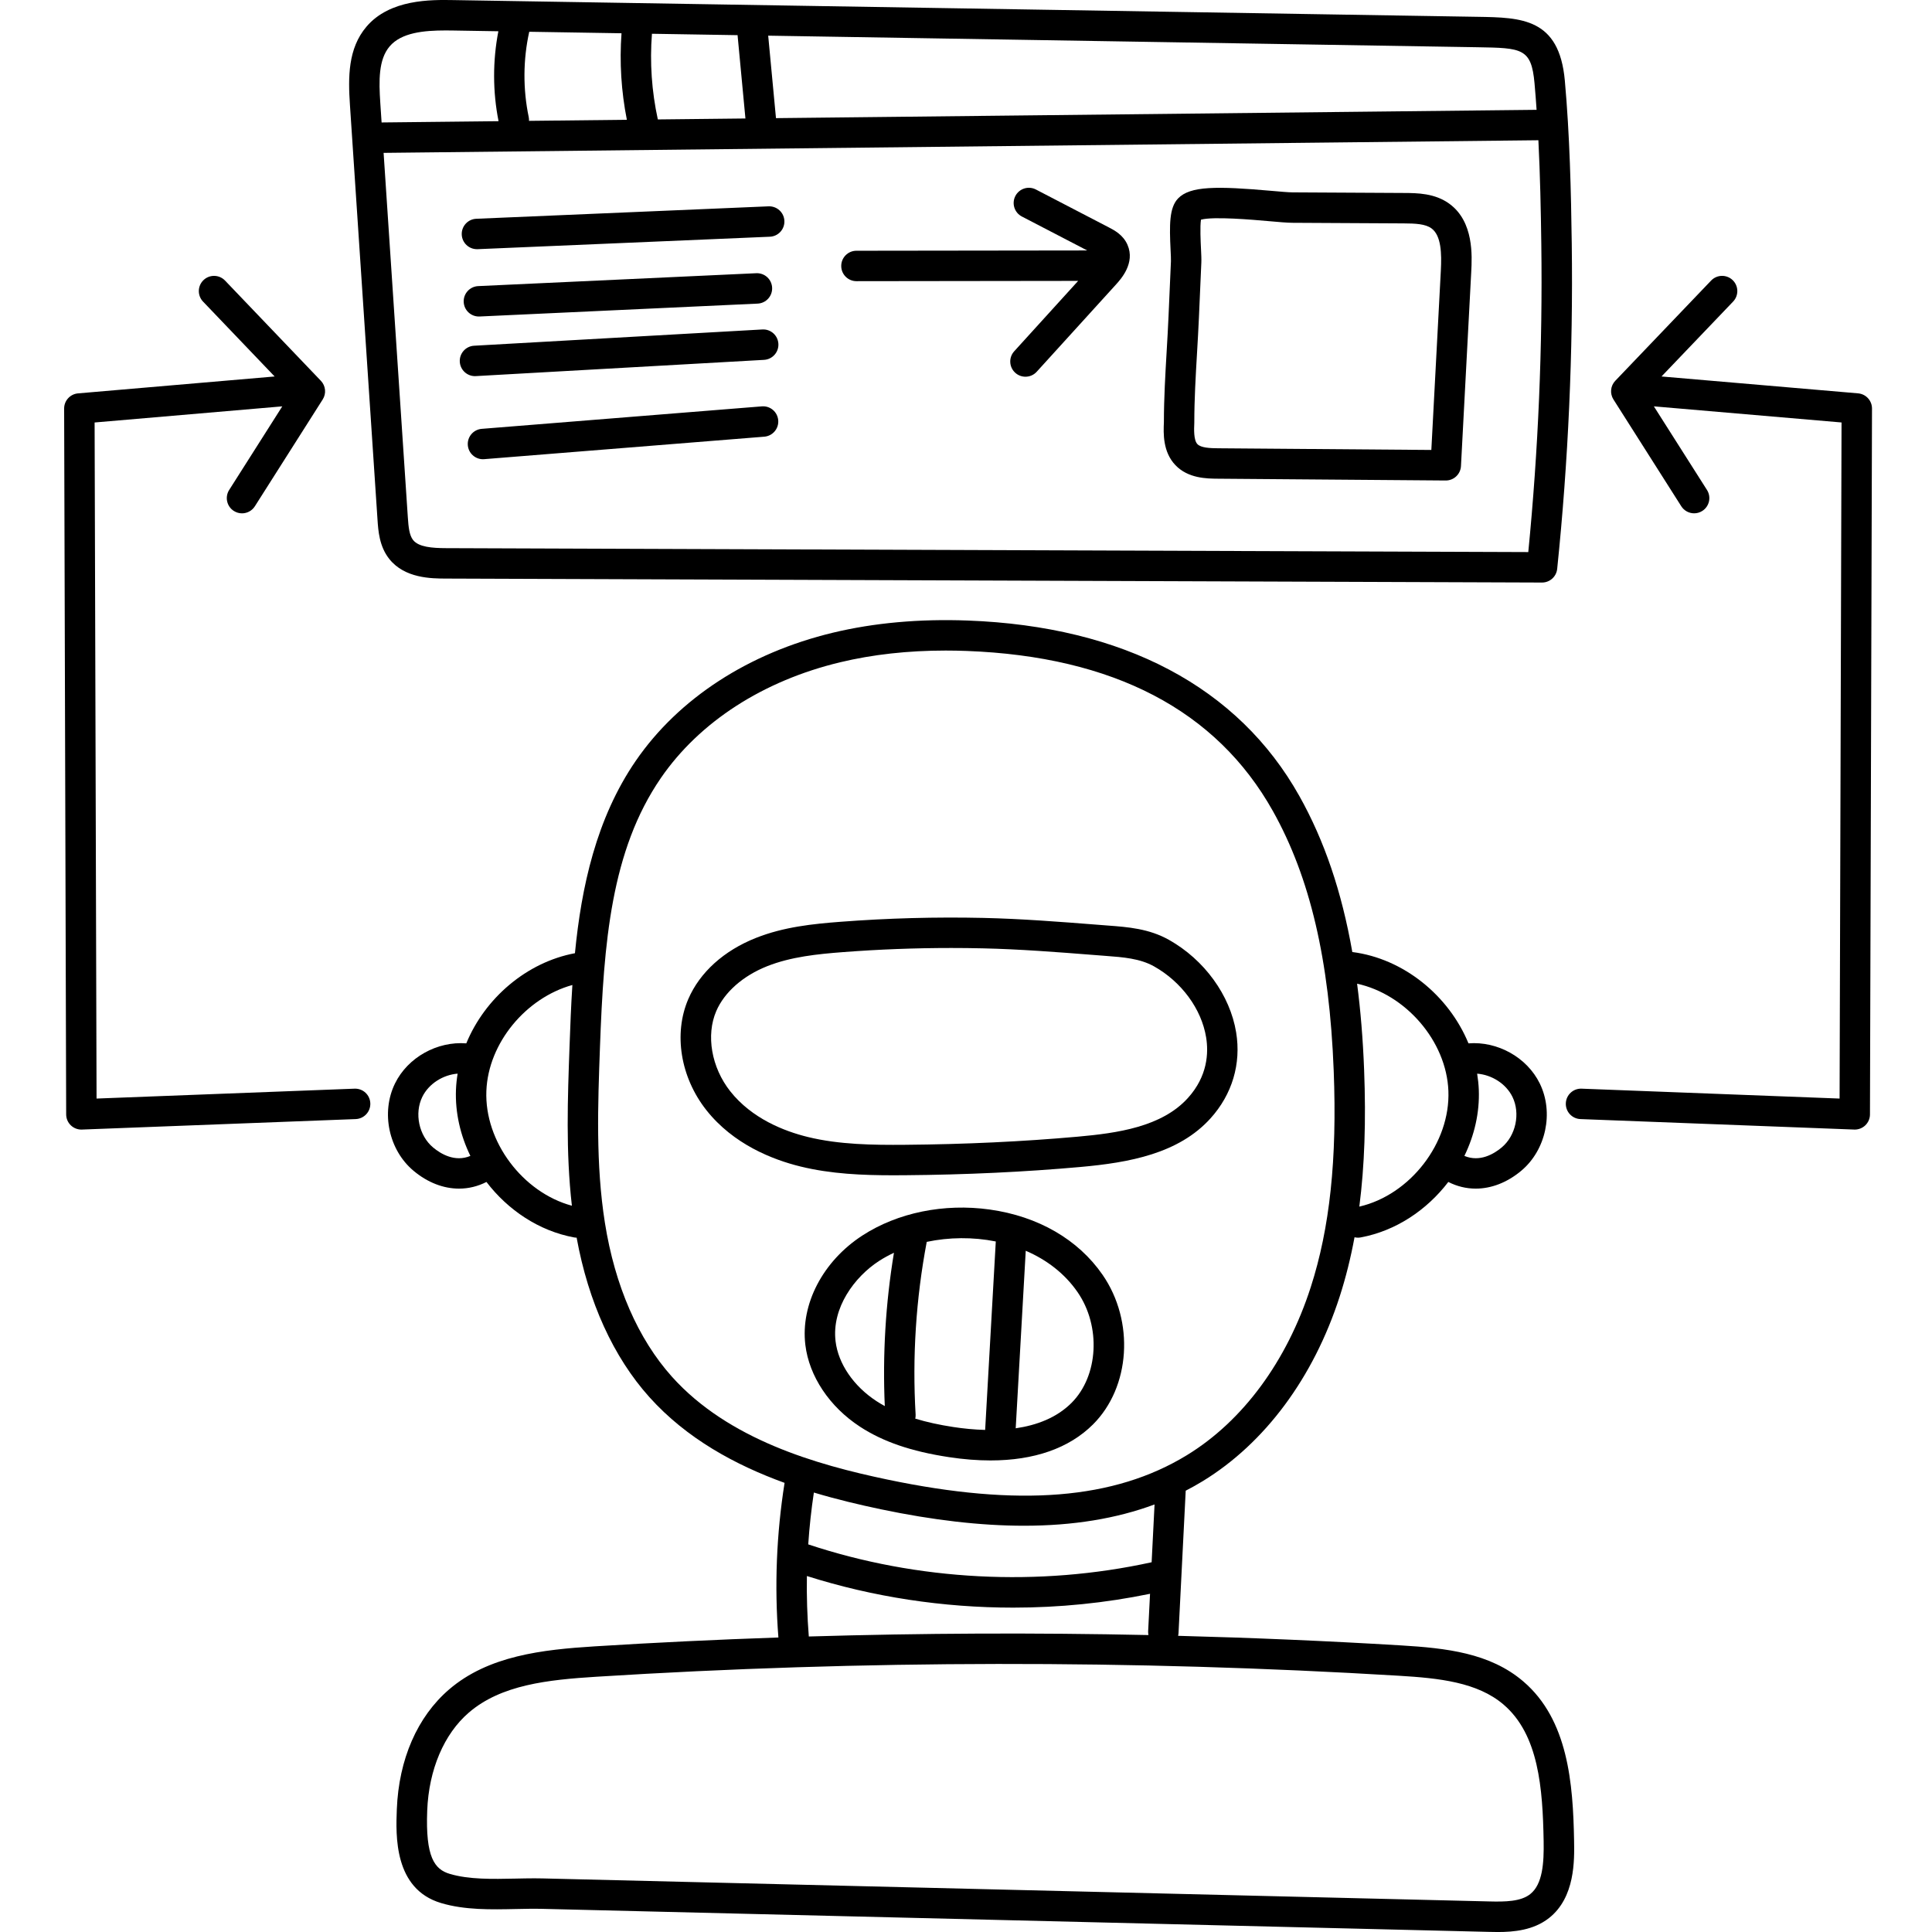 <svg height="511pt" viewBox="-16 0 511 511.999" width="511pt" xmlns="http://www.w3.org/2000/svg"><path d="m223.426 311.445c16.023-.129 31.633-.863 46.391-2.184 12.91-1.156 26.023-3.516 34.488-12.891 5.742-6.359 8.152-14.453 6.785-22.785-1.613-9.859-8.438-19.25-17.801-24.512-5.312-2.984-10.875-3.398-16.254-3.801l-2.914-.227c-9.809-.766-19.953-1.562-30.035-1.789-12.582-.281-25.32.066-37.848 1.027-7.285.555-15.008 1.344-22.375 4.262-8.523 3.371-14.898 9.129-17.953 16.207-3.961 9.184-2.086 20.734 4.773 29.426 7.148 9.055 17.512 13.129 24.949 14.953 8.148 2 16.543 2.328 24.586 2.328 1.074 0 2.145-.004 3.207-.016zm-25.871-10.141c-6.211-1.523-14.812-4.863-20.543-12.121-4.973-6.301-6.457-14.832-3.695-21.234 2.168-5.023 7.094-9.363 13.516-11.906 6.32-2.5 13.355-3.207 20.023-3.719 9.504-.73 19.129-1.098 28.715-1.098 2.785 0 5.566.031 8.34.094 9.855.219 19.883 1.004 29.586 1.766l2.941.227c4.707.352 9.152.684 12.902 2.789 7.281 4.09 12.566 11.289 13.793 18.789.68 4.148.398 10.305-4.812 16.074-6.934 7.68-18.719 9.328-29.227 10.266-14.539 1.301-29.926 2.023-45.73 2.152-8.488.07-17.473-.035-25.809-2.078zm0 0"/><path d="m245.996 387.031c11.559 0 20.828-3.23 27.156-9.539 9.93-9.906 11.051-27.32 2.551-39.645-6.465-9.371-17.094-15.52-29.934-17.312-12.09-1.684-24.379.82-33.715 6.879-10.48 6.801-16.422 18.18-15.129 28.984.996 8.312 6.402 16.414 14.465 21.68 6.117 3.996 13.605 6.562 23.574 8.074 3.871.59 7.555.879 11.031.879zm23.07-44.605c6.254 9.066 5.527 22.234-1.609 29.359-3.965 3.957-9.258 5.926-14.785 6.727l2.66-47.051c5.457 2.348 10.281 5.961 13.734 10.965zm-21.672-13.422-2.82 49.941c-2.938-.078-5.793-.367-8.398-.766-3.781-.574-7.113-1.312-10.117-2.227.066-.332.109-.676.09-1.035-.902-15.32.09-30.73 2.945-45.809 5.891-1.246 12.25-1.32 18.301-.105zm-42.461 26.441c-1.059-8.844 5.02-17.055 11.512-21.27 1.246-.805 2.574-1.531 3.961-2.18-2.223 13.414-3.031 27.047-2.426 40.633-.754-.414-1.484-.844-2.184-1.301-6.09-3.977-10.148-9.914-10.863-15.883zm0 0"/><path d="m101.68 153.328 290.461 1.051h.016c2.066 0 3.797-1.562 4.012-3.617 2.945-28.496 4.246-57.496 3.863-86.195-.188-13.887-.535-28.734-1.836-43.215-1.488-16.543-11.492-16.707-23.117-16.895l-271.453-4.434c-5.875-.094-16.797-.273-23.016 7.055-4.922 5.789-4.859 13.418-4.371 20.734l7.301 109.84c.199 3.012.473 7.133 3.113 10.465 4.094 5.172 11.207 5.199 15.027 5.211zm286.832-7.023-286.805-1.039c-3.66-.012-7.254-.281-8.734-2.152-1-1.262-1.223-3.465-1.391-5.996l-6.422-96.605 306.031-3.348c.465 9.309.656 18.605.773 27.508.363 27.172-.797 54.617-3.453 81.633zm-264.891-115.258c-1.555-7.41-1.508-15.234.133-22.629l24.453.398c-.555 7.684-.074 15.379 1.418 22.926l-25.93.285c.008-.324-.004-.648-.074-.98zm34.211.605c-1.625-7.457-2.152-15.094-1.559-22.703l22.707.371c0 .047-.008.094-.004.145l2.07 21.934zm232.332-9.578c.211 2.336.387 4.68.547 7.031l-201.57 2.203-2.062-21.855 187.914 3.066c11.863.195 14.332.234 15.172 9.555zm-303.41-9.777c3.117-3.672 9.086-4.227 14.828-4.227.641 0 1.281.008 1.91.016l12.078.199c-1.516 7.828-1.508 16.016.051 23.832l-30.996.336-.344-5.176c-.391-5.902-.496-11.484 2.473-14.98zm0 0"/><path d="m187.176 54.68-77.453 3.297c-2.223.094-3.949 1.977-3.855 4.199.094 2.168 1.879 3.859 4.023 3.859h.176l77.449-3.301c2.227-.094 3.953-1.973 3.855-4.199-.09-2.227-1.98-3.945-4.195-3.855zm0 0"/><path d="m110.602 83.875 73.68-3.414c2.223-.102 3.941-1.988 3.84-4.215-.105-2.223-1.965-3.941-4.215-3.84l-73.68 3.414c-2.223.105-3.945 1.992-3.84 4.215.098 2.16 1.883 3.844 4.023 3.844.062 0 .125 0 .191-.004zm0 0"/><path d="m185.527 87.312-76.379 4.309c-2.223.125-3.922 2.027-3.797 4.254.121 2.145 1.898 3.805 4.023 3.805.074 0 .152-.004.23-.008l76.379-4.305c2.219-.129 3.922-2.031 3.797-4.254-.125-2.223-2.008-3.926-4.254-3.801zm0 0"/><path d="m277.363 60.266-19.34-10.047c-1.973-1.027-4.406-.258-5.438 1.719-1.027 1.977-.258 4.41 1.719 5.438l17.32 8.996-61.164.078c-2.223.004-4.027 1.809-4.023 4.035 0 2.227 1.805 4.027 4.027 4.027h.008l58.75-.074-16.945 18.652c-1.5 1.648-1.379 4.199.27 5.695.773.703 1.742 1.047 2.711 1.047 1.098 0 2.191-.445 2.984-1.32l21.02-23.129c1.273-1.402 5.152-5.672 3.031-10.516-1.148-2.637-3.516-3.867-4.93-4.602zm0 0"/><path d="m367.648 54.035c-3.871-2.852-8.598-2.875-12.051-2.895l-29.555-.16c-1.062-.004-3.273-.199-5.617-.406-14.516-1.281-21.531-1.297-24.715 2.008-2.355 2.441-2.316 7.008-1.992 13.695.059 1.184.117 2.406.094 2.938l-.641 14.629c-.133 3.066-.312 6.141-.492 9.219-.359 6.152-.73 12.516-.734 18.805-.133 2.973-.312 7.875 3.051 11.398 3.375 3.535 8.309 3.57 11.254 3.594l60.363.477h.035c2.141 0 3.91-1.676 4.023-3.82l2.719-51.414c.227-4.32.703-13.32-5.742-18.066zm-2.309 17.641-2.52 47.566-56.508-.445c-2.16-.016-4.547-.117-5.484-1.098-1.023-1.07-.895-3.996-.828-5.566.004-.059.004-.121.004-.18 0-6.082.367-12.355.723-18.418.176-3.059.363-6.223.5-9.336l.641-14.633c.039-.898-.02-2.129-.094-3.68-.09-1.844-.285-5.855-.004-7.668 3.277-.91 13.816.023 17.949.387 2.727.242 4.883.43 6.281.438l29.551.16c3.043.016 5.691.129 7.316 1.324 2.598 1.91 2.707 6.711 2.473 11.148zm0 0"/><path d="m185.395 107.691-74.223 5.957c-2.219.18-3.875 2.121-3.695 4.34.168 2.109 1.934 3.711 4.012 3.711.109 0 .219-.008.328-.016l74.227-5.957c2.219-.18 3.871-2.121 3.695-4.34-.18-2.219-2.113-3.879-4.344-3.695zm0 0"/><path d="m77.457 288.508-68.367 2.621-.516-179.168 49.734-4.273-14.074 22.156c-1.191 1.879-.637 4.371 1.242 5.566.672.426 1.418.629 2.16.629 1.332 0 2.637-.664 3.406-1.871l17.98-28.312c.996-1.562.793-3.605-.488-4.945l-25.395-26.559c-1.539-1.605-4.094-1.664-5.703-.125-1.609 1.539-1.664 4.09-.125 5.699l18.973 19.844-52.098 4.477c-2.094.18-3.695 1.93-3.688 4.027l.539 187.055c0 1.094.449 2.141 1.238 2.898.754.723 1.754 1.121 2.793 1.121.051 0 .102 0 .152-.004l72.543-2.777c2.223-.086 3.961-1.957 3.875-4.184-.082-2.223-1.93-3.961-4.184-3.875zm0 0"/><path d="m475.918 104.242-52.102-4.473 18.973-19.844c1.539-1.609 1.484-4.16-.125-5.699-1.613-1.539-4.164-1.48-5.699.125l-25.395 26.559c-1.285 1.34-1.484 3.379-.492 4.945l17.98 28.312c.77 1.207 2.074 1.867 3.406 1.867.742 0 1.488-.203 2.16-.629 1.879-1.191 2.434-3.684 1.242-5.562l-14.074-22.156 49.734 4.27-.516 179.172-68.367-2.621c-2.242-.086-4.098 1.652-4.184 3.875-.086 2.223 1.648 4.098 3.875 4.184l72.543 2.777c.051.004.102.004.152.004 1.039 0 2.039-.402 2.793-1.121.789-.758 1.238-1.805 1.238-2.898l.539-187.055c.008-2.098-1.598-3.852-3.684-4.031zm0 0"/><path d="m387.168 445.574c-8.828-7.531-20.383-8.805-32.438-9.531-19.609-1.18-39.301-2.02-59.023-2.535.066-.25.105-.508.117-.777l1.902-37.684c1.531-.793 3.035-1.625 4.492-2.516 16.488-10.07 29.383-27.445 36.312-48.93 1.609-4.988 2.914-10.207 3.934-15.715.293.066.586.113.895.113.242 0 .488-.023.734-.07 9.293-1.715 17.527-7.242 23.223-14.699 2.309 1.176 4.77 1.766 7.262 1.766 4.105 0 8.297-1.582 12.043-4.711 6.586-5.496 8.707-15.449 4.934-23.152-3.414-6.965-11.23-11.234-18.895-10.633-5.195-12.602-17.145-22.465-30.785-24.203-2.809-16.035-7.414-29.535-14.027-41.332-16.195-28.883-46.582-44.969-87.875-46.516-12.816-.48-24.832.602-35.73 3.219-22.332 5.367-40.887 17.418-52.242 33.934-10.508 15.281-14.434 33.531-16.137 51.008-12.805 2.398-23.855 11.906-28.793 23.891-7.664-.598-15.484 3.668-18.895 10.633-3.773 7.703-1.652 17.656 4.934 23.152 3.746 3.129 7.938 4.711 12.043 4.711 2.492 0 4.953-.59 7.262-1.766 5.695 7.457 13.926 12.984 23.219 14.699.227.043.453.059.676.062 3.113 17.066 9.746 31.637 19.277 42.254 9.895 11.02 22.805 18 35.832 22.727-2.145 13.539-2.707 27.309-1.637 40.977-16.277.559-32.527 1.336-48.727 2.352-13.785.867-28.117 2.461-38.547 11.422-8.414 7.23-13.332 18.512-13.848 31.77-.266 6.844-.82 21.086 11.715 24.828 6.289 1.879 13.215 1.73 19.91 1.586 2.41-.051 4.691-.098 6.832-.047l250.836 6.102c.773.02 1.609.039 2.492.039 4.184 0 9.434-.457 13.555-3.703 6.918-5.441 6.742-15.262 6.645-20.539-.273-15.082-1.562-32.023-13.477-42.184zm-2.852-154.895c2.148 4.391.895 10.285-2.859 13.414-2.023 1.688-5.77 3.957-9.879 2.234 2.648-5.438 4.059-11.457 3.82-17.555-.059-1.43-.215-2.844-.441-4.242 3.875.301 7.648 2.66 9.359 6.148zm-16.977-1.59c.547 13.801-10.16 27.578-23.602 30.676 1.387-10.781 1.793-22.715 1.266-36.285-.312-8.117-.934-15.688-1.859-22.793 12.883 2.82 23.676 15.195 24.195 28.402zm-269.062 15.004c-3.754-3.129-5.008-9.023-2.859-13.414 1.711-3.488 5.488-5.848 9.359-6.152-.23 1.402-.383 2.816-.441 4.246-.238 6.098 1.172 12.117 3.82 17.555-4.113 1.723-7.859-.547-9.879-2.234zm14.117-15.004c.5-12.727 10.539-24.672 22.793-28.055-.359 5.562-.559 10.98-.746 16.125-.504 13.836-1.023 28.09.617 42.371-12.996-3.512-23.199-16.965-22.664-30.441zm49.191 75.77c-8.984-10.012-15.137-24.125-17.781-40.82-2.445-15.43-1.867-31.27-1.305-46.582 1.012-27.625 2.922-52.059 16.145-71.285 10.227-14.875 27.09-25.762 47.484-30.66 8.602-2.066 17.992-3.109 27.98-3.109 1.836 0 3.688.035 5.562.105 38.887 1.457 66.188 15.723 81.145 42.402 9.863 17.598 14.992 39.484 16.133 68.883.91 23.41-1.027 41.629-6.09 57.332-6.34 19.648-18 35.461-32.84 44.523-19.203 11.727-44.449 13.77-79.449 6.426-18.672-3.914-42.02-10.551-56.984-27.215zm55.328 35.109c13.875 2.91 26.496 4.367 37.953 4.367 12.988 0 24.48-1.879 34.602-5.641l-.773 15.316c-29.863 6.562-62 4.906-91.004-4.734.309-4.598.805-9.18 1.492-13.738 6.109 1.836 12.125 3.25 17.73 4.43zm-19.578 17.691c17.539 5.57 36.121 8.379 54.668 8.379 12.207 0 24.402-1.219 36.27-3.668l-.504 9.953c-.016.34.023.668.086.984-29.988-.645-60.039-.516-90.012.379-.426-5.332-.594-10.684-.508-16.027zm191.68 84.305c-2.504 1.973-6.566 2.043-10.863 1.934l-250.836-6.098c-.715-.02-1.438-.027-2.172-.027-1.664 0-3.367.039-5.031.074-6.074.129-12.352.262-17.43-1.254-4.039-1.203-6.445-4.434-5.965-16.789.422-10.832 4.449-20.297 11.047-25.965 8.543-7.34 20.859-8.68 33.797-9.488 70.559-4.426 142.117-4.516 212.684-.262 10.637.641 20.758 1.707 27.688 7.617 9.367 7.988 10.398 22.262 10.648 36.199.105 5.762-.254 11.449-3.566 14.059zm0 0"/></svg>